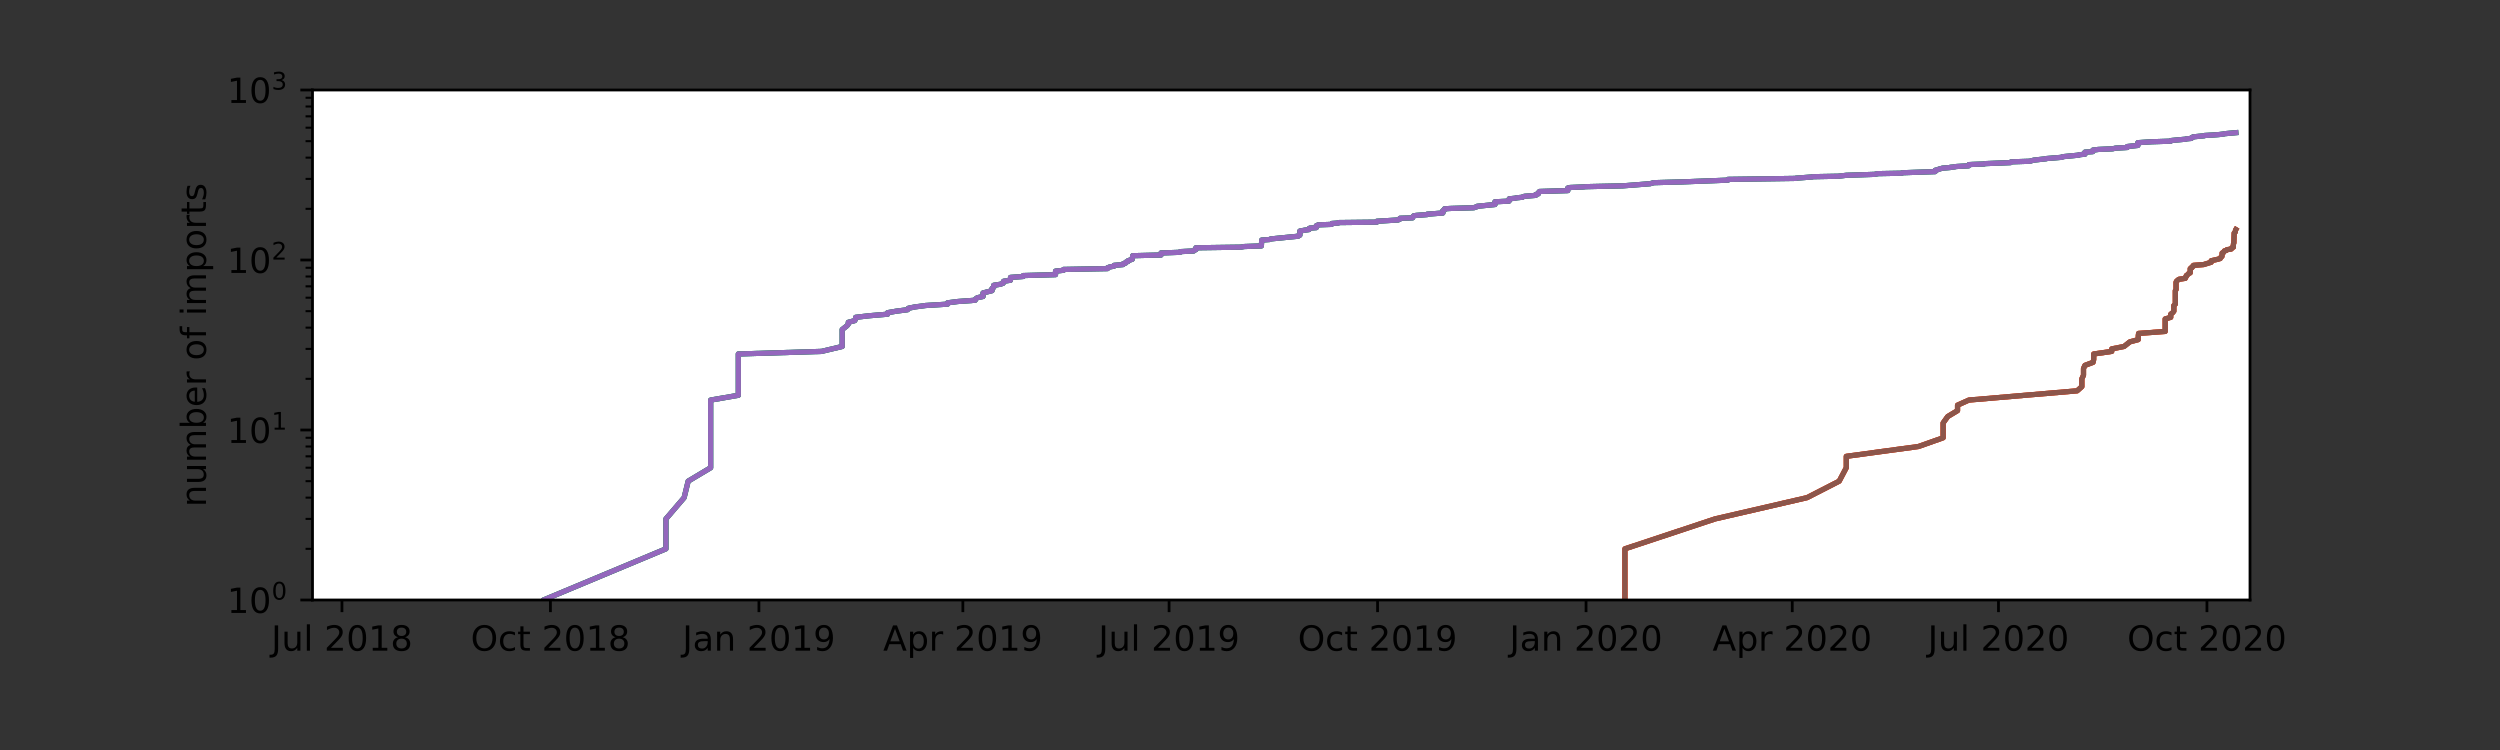 <?xml version="1.0" encoding="utf-8" standalone="no"?>
<!DOCTYPE svg PUBLIC "-//W3C//DTD SVG 1.1//EN"
  "http://www.w3.org/Graphics/SVG/1.1/DTD/svg11.dtd">
<!-- Created with matplotlib (https://matplotlib.org/) -->
<svg height="216pt" version="1.1" viewBox="0 0 720 216" width="720pt" xmlns="http://www.w3.org/2000/svg" xmlns:xlink="http://www.w3.org/1999/xlink">
 <rect x="0" y="0" width="720" height="216" fill="#333333" stroke="none"/>
 <defs>
  <style type="text/css">*{stroke-linecap:butt;stroke-linejoin:round;}</style>
 </defs>
 <g id="figure_1">
  <g id="patch_1">
   <path d="M 0 216 
L 720 216 
L 720 0 
L 0 0 
z
" style="fill:none;"/>
  </g>
  <g id="axes_1">
   <g id="patch_2">
    <path d="M 90 172.8 
L 648 172.8 
L 648 25.92 
L 90 25.92 
z
" style="fill:#ffffff;"/>
   </g>
   <g id="matplotlib.axis_1">
    <g id="xtick_1">
     <g id="line2d_1">
      <defs>
       <path d="M 0 0 
L 0 3.5 
" id="md8b9f843ae" style="stroke:#000000;stroke-width:0.8;"/>
      </defs>
      <g>
       <use style="stroke:#000000;stroke-width:0.8;" x="98.484" xlink:href="#md8b9f843ae" y="172.8"/>
      </g>
     </g>
     <g id="text_1">
      <!-- Jul 2018 -->
      <g transform="translate(78.137 187.398)scale(0.1 -0.1)">
       <defs>
        <path d="M 9.812 72.906 
L 19.672 72.906 
L 19.672 5.078 
Q 19.672 -8.109 14.672 -14.062 
Q 9.672 -20.016 -1.422 -20.016 
L -5.172 -20.016 
L -5.172 -11.719 
L -2.094 -11.719 
Q 4.438 -11.719 7.125 -8.047 
Q 9.812 -4.391 9.812 5.078 
z
" id="DejaVuSans-74"/>
        <path d="M 8.5 21.578 
L 8.5 54.688 
L 17.484 54.688 
L 17.484 21.922 
Q 17.484 14.156 20.5 10.266 
Q 23.531 6.391 29.594 6.391 
Q 36.859 6.391 41.078 11.031 
Q 45.312 15.672 45.312 23.688 
L 45.312 54.688 
L 54.297 54.688 
L 54.297 0 
L 45.312 0 
L 45.312 8.406 
Q 42.047 3.422 37.719 1 
Q 33.406 -1.422 27.688 -1.422 
Q 18.266 -1.422 13.375 4.438 
Q 8.5 10.297 8.5 21.578 
z
M 31.109 56 
z
" id="DejaVuSans-117"/>
        <path d="M 9.422 75.984 
L 18.406 75.984 
L 18.406 0 
L 9.422 0 
z
" id="DejaVuSans-108"/>
        <path id="DejaVuSans-32"/>
        <path d="M 19.188 8.297 
L 53.609 8.297 
L 53.609 0 
L 7.328 0 
L 7.328 8.297 
Q 12.938 14.109 22.625 23.891 
Q 32.328 33.688 34.812 36.531 
Q 39.547 41.844 41.422 45.531 
Q 43.312 49.219 43.312 52.781 
Q 43.312 58.594 39.234 62.25 
Q 35.156 65.922 28.609 65.922 
Q 23.969 65.922 18.812 64.312 
Q 13.672 62.703 7.812 59.422 
L 7.812 69.391 
Q 13.766 71.781 18.938 73 
Q 24.125 74.219 28.422 74.219 
Q 39.75 74.219 46.484 68.547 
Q 53.219 62.891 53.219 53.422 
Q 53.219 48.922 51.531 44.891 
Q 49.859 40.875 45.406 35.406 
Q 44.188 33.984 37.641 27.219 
Q 31.109 20.453 19.188 8.297 
z
" id="DejaVuSans-50"/>
        <path d="M 31.781 66.406 
Q 24.172 66.406 20.328 58.906 
Q 16.5 51.422 16.5 36.375 
Q 16.5 21.391 20.328 13.891 
Q 24.172 6.391 31.781 6.391 
Q 39.453 6.391 43.281 13.891 
Q 47.125 21.391 47.125 36.375 
Q 47.125 51.422 43.281 58.906 
Q 39.453 66.406 31.781 66.406 
z
M 31.781 74.219 
Q 44.047 74.219 50.516 64.516 
Q 56.984 54.828 56.984 36.375 
Q 56.984 17.969 50.516 8.266 
Q 44.047 -1.422 31.781 -1.422 
Q 19.531 -1.422 13.062 8.266 
Q 6.594 17.969 6.594 36.375 
Q 6.594 54.828 13.062 64.516 
Q 19.531 74.219 31.781 74.219 
z
" id="DejaVuSans-48"/>
        <path d="M 12.406 8.297 
L 28.516 8.297 
L 28.516 63.922 
L 10.984 60.406 
L 10.984 69.391 
L 28.422 72.906 
L 38.281 72.906 
L 38.281 8.297 
L 54.391 8.297 
L 54.391 0 
L 12.406 0 
z
" id="DejaVuSans-49"/>
        <path d="M 31.781 34.625 
Q 24.75 34.625 20.719 30.859 
Q 16.703 27.094 16.703 20.516 
Q 16.703 13.922 20.719 10.156 
Q 24.75 6.391 31.781 6.391 
Q 38.812 6.391 42.859 10.172 
Q 46.922 13.969 46.922 20.516 
Q 46.922 27.094 42.891 30.859 
Q 38.875 34.625 31.781 34.625 
z
M 21.922 38.812 
Q 15.578 40.375 12.031 44.719 
Q 8.5 49.078 8.5 55.328 
Q 8.5 64.062 14.719 69.141 
Q 20.953 74.219 31.781 74.219 
Q 42.672 74.219 48.875 69.141 
Q 55.078 64.062 55.078 55.328 
Q 55.078 49.078 51.531 44.719 
Q 48 40.375 41.703 38.812 
Q 48.828 37.156 52.797 32.312 
Q 56.781 27.484 56.781 20.516 
Q 56.781 9.906 50.312 4.234 
Q 43.844 -1.422 31.781 -1.422 
Q 19.734 -1.422 13.25 4.234 
Q 6.781 9.906 6.781 20.516 
Q 6.781 27.484 10.781 32.312 
Q 14.797 37.156 21.922 38.812 
z
M 18.312 54.391 
Q 18.312 48.734 21.844 45.562 
Q 25.391 42.391 31.781 42.391 
Q 38.141 42.391 41.719 45.562 
Q 45.312 48.734 45.312 54.391 
Q 45.312 60.062 41.719 63.234 
Q 38.141 66.406 31.781 66.406 
Q 25.391 66.406 21.844 63.234 
Q 18.312 60.062 18.312 54.391 
z
" id="DejaVuSans-56"/>
       </defs>
       <use xlink:href="#DejaVuSans-74"/>
       <use x="29.492" xlink:href="#DejaVuSans-117"/>
       <use x="92.871" xlink:href="#DejaVuSans-108"/>
       <use x="120.654" xlink:href="#DejaVuSans-32"/>
       <use x="152.441" xlink:href="#DejaVuSans-50"/>
       <use x="216.064" xlink:href="#DejaVuSans-48"/>
       <use x="279.688" xlink:href="#DejaVuSans-49"/>
       <use x="343.311" xlink:href="#DejaVuSans-56"/>
      </g>
     </g>
    </g>
    <g id="xtick_2">
     <g id="line2d_2">
      <g>
       <use style="stroke:#000000;stroke-width:0.8;" x="158.526" xlink:href="#md8b9f843ae" y="172.8"/>
      </g>
     </g>
     <g id="text_2">
      <!-- Oct 2018 -->
      <g transform="translate(135.567 187.398)scale(0.1 -0.1)">
       <defs>
        <path d="M 39.406 66.219 
Q 28.656 66.219 22.328 58.203 
Q 16.016 50.203 16.016 36.375 
Q 16.016 22.609 22.328 14.594 
Q 28.656 6.594 39.406 6.594 
Q 50.141 6.594 56.422 14.594 
Q 62.703 22.609 62.703 36.375 
Q 62.703 50.203 56.422 58.203 
Q 50.141 66.219 39.406 66.219 
z
M 39.406 74.219 
Q 54.734 74.219 63.906 63.938 
Q 73.094 53.656 73.094 36.375 
Q 73.094 19.141 63.906 8.859 
Q 54.734 -1.422 39.406 -1.422 
Q 24.031 -1.422 14.812 8.828 
Q 5.609 19.094 5.609 36.375 
Q 5.609 53.656 14.812 63.938 
Q 24.031 74.219 39.406 74.219 
z
" id="DejaVuSans-79"/>
        <path d="M 48.781 52.594 
L 48.781 44.188 
Q 44.969 46.297 41.141 47.344 
Q 37.312 48.391 33.406 48.391 
Q 24.656 48.391 19.812 42.844 
Q 14.984 37.312 14.984 27.297 
Q 14.984 17.281 19.812 11.734 
Q 24.656 6.203 33.406 6.203 
Q 37.312 6.203 41.141 7.25 
Q 44.969 8.297 48.781 10.406 
L 48.781 2.094 
Q 45.016 0.344 40.984 -0.531 
Q 36.969 -1.422 32.422 -1.422 
Q 20.062 -1.422 12.781 6.344 
Q 5.516 14.109 5.516 27.297 
Q 5.516 40.672 12.859 48.328 
Q 20.219 56 33.016 56 
Q 37.156 56 41.109 55.141 
Q 45.062 54.297 48.781 52.594 
z
" id="DejaVuSans-99"/>
        <path d="M 18.312 70.219 
L 18.312 54.688 
L 36.812 54.688 
L 36.812 47.703 
L 18.312 47.703 
L 18.312 18.016 
Q 18.312 11.328 20.141 9.422 
Q 21.969 7.516 27.594 7.516 
L 36.812 7.516 
L 36.812 0 
L 27.594 0 
Q 17.188 0 13.234 3.875 
Q 9.281 7.766 9.281 18.016 
L 9.281 47.703 
L 2.688 47.703 
L 2.688 54.688 
L 9.281 54.688 
L 9.281 70.219 
z
" id="DejaVuSans-116"/>
       </defs>
       <use xlink:href="#DejaVuSans-79"/>
       <use x="78.711" xlink:href="#DejaVuSans-99"/>
       <use x="133.691" xlink:href="#DejaVuSans-116"/>
       <use x="172.9" xlink:href="#DejaVuSans-32"/>
       <use x="204.688" xlink:href="#DejaVuSans-50"/>
       <use x="268.311" xlink:href="#DejaVuSans-48"/>
       <use x="331.934" xlink:href="#DejaVuSans-49"/>
       <use x="395.557" xlink:href="#DejaVuSans-56"/>
      </g>
     </g>
    </g>
    <g id="xtick_3">
     <g id="line2d_3">
      <g>
       <use style="stroke:#000000;stroke-width:0.8;" x="218.568" xlink:href="#md8b9f843ae" y="172.8"/>
      </g>
     </g>
     <g id="text_3">
      <!-- Jan 2019 -->
      <g transform="translate(196.547 187.398)scale(0.1 -0.1)">
       <defs>
        <path d="M 34.281 27.484 
Q 23.391 27.484 19.188 25 
Q 14.984 22.516 14.984 16.5 
Q 14.984 11.719 18.141 8.906 
Q 21.297 6.109 26.703 6.109 
Q 34.188 6.109 38.703 11.406 
Q 43.219 16.703 43.219 25.484 
L 43.219 27.484 
z
M 52.203 31.203 
L 52.203 0 
L 43.219 0 
L 43.219 8.297 
Q 40.141 3.328 35.547 0.953 
Q 30.953 -1.422 24.312 -1.422 
Q 15.922 -1.422 10.953 3.297 
Q 6 8.016 6 15.922 
Q 6 25.141 12.172 29.828 
Q 18.359 34.516 30.609 34.516 
L 43.219 34.516 
L 43.219 35.406 
Q 43.219 41.609 39.141 45 
Q 35.062 48.391 27.688 48.391 
Q 23 48.391 18.547 47.266 
Q 14.109 46.141 10.016 43.891 
L 10.016 52.203 
Q 14.938 54.109 19.578 55.047 
Q 24.219 56 28.609 56 
Q 40.484 56 46.344 49.844 
Q 52.203 43.703 52.203 31.203 
z
" id="DejaVuSans-97"/>
        <path d="M 54.891 33.016 
L 54.891 0 
L 45.906 0 
L 45.906 32.719 
Q 45.906 40.484 42.875 44.328 
Q 39.844 48.188 33.797 48.188 
Q 26.516 48.188 22.312 43.547 
Q 18.109 38.922 18.109 30.906 
L 18.109 0 
L 9.078 0 
L 9.078 54.688 
L 18.109 54.688 
L 18.109 46.188 
Q 21.344 51.125 25.703 53.562 
Q 30.078 56 35.797 56 
Q 45.219 56 50.047 50.172 
Q 54.891 44.344 54.891 33.016 
z
" id="DejaVuSans-110"/>
        <path d="M 10.984 1.516 
L 10.984 10.5 
Q 14.703 8.734 18.5 7.812 
Q 22.312 6.891 25.984 6.891 
Q 35.75 6.891 40.891 13.453 
Q 46.047 20.016 46.781 33.406 
Q 43.953 29.203 39.594 26.953 
Q 35.25 24.703 29.984 24.703 
Q 19.047 24.703 12.672 31.312 
Q 6.297 37.938 6.297 49.422 
Q 6.297 60.641 12.938 67.422 
Q 19.578 74.219 30.609 74.219 
Q 43.266 74.219 49.922 64.516 
Q 56.594 54.828 56.594 36.375 
Q 56.594 19.141 48.406 8.859 
Q 40.234 -1.422 26.422 -1.422 
Q 22.703 -1.422 18.891 -0.688 
Q 15.094 0.047 10.984 1.516 
z
M 30.609 32.422 
Q 37.25 32.422 41.125 36.953 
Q 45.016 41.5 45.016 49.422 
Q 45.016 57.281 41.125 61.844 
Q 37.25 66.406 30.609 66.406 
Q 23.969 66.406 20.094 61.844 
Q 16.219 57.281 16.219 49.422 
Q 16.219 41.5 20.094 36.953 
Q 23.969 32.422 30.609 32.422 
z
" id="DejaVuSans-57"/>
       </defs>
       <use xlink:href="#DejaVuSans-74"/>
       <use x="29.492" xlink:href="#DejaVuSans-97"/>
       <use x="90.771" xlink:href="#DejaVuSans-110"/>
       <use x="154.15" xlink:href="#DejaVuSans-32"/>
       <use x="185.938" xlink:href="#DejaVuSans-50"/>
       <use x="249.561" xlink:href="#DejaVuSans-48"/>
       <use x="313.184" xlink:href="#DejaVuSans-49"/>
       <use x="376.807" xlink:href="#DejaVuSans-57"/>
      </g>
     </g>
    </g>
    <g id="xtick_4">
     <g id="line2d_4">
      <g>
       <use style="stroke:#000000;stroke-width:0.8;" x="277.305" xlink:href="#md8b9f843ae" y="172.8"/>
      </g>
     </g>
     <g id="text_4">
      <!-- Apr 2019 -->
      <g transform="translate(254.341 187.398)scale(0.1 -0.1)">
       <defs>
        <path d="M 34.188 63.188 
L 20.797 26.906 
L 47.609 26.906 
z
M 28.609 72.906 
L 39.797 72.906 
L 67.578 0 
L 57.328 0 
L 50.688 18.703 
L 17.828 18.703 
L 11.188 0 
L 0.781 0 
z
" id="DejaVuSans-65"/>
        <path d="M 18.109 8.203 
L 18.109 -20.797 
L 9.078 -20.797 
L 9.078 54.688 
L 18.109 54.688 
L 18.109 46.391 
Q 20.953 51.266 25.266 53.625 
Q 29.594 56 35.594 56 
Q 45.562 56 51.781 48.094 
Q 58.016 40.188 58.016 27.297 
Q 58.016 14.406 51.781 6.484 
Q 45.562 -1.422 35.594 -1.422 
Q 29.594 -1.422 25.266 0.953 
Q 20.953 3.328 18.109 8.203 
z
M 48.688 27.297 
Q 48.688 37.203 44.609 42.844 
Q 40.531 48.484 33.406 48.484 
Q 26.266 48.484 22.188 42.844 
Q 18.109 37.203 18.109 27.297 
Q 18.109 17.391 22.188 11.75 
Q 26.266 6.109 33.406 6.109 
Q 40.531 6.109 44.609 11.75 
Q 48.688 17.391 48.688 27.297 
z
" id="DejaVuSans-112"/>
        <path d="M 41.109 46.297 
Q 39.594 47.172 37.812 47.578 
Q 36.031 48 33.891 48 
Q 26.266 48 22.188 43.047 
Q 18.109 38.094 18.109 28.812 
L 18.109 0 
L 9.078 0 
L 9.078 54.688 
L 18.109 54.688 
L 18.109 46.188 
Q 20.953 51.172 25.484 53.578 
Q 30.031 56 36.531 56 
Q 37.453 56 38.578 55.875 
Q 39.703 55.766 41.062 55.516 
z
" id="DejaVuSans-114"/>
       </defs>
       <use xlink:href="#DejaVuSans-65"/>
       <use x="68.408" xlink:href="#DejaVuSans-112"/>
       <use x="131.885" xlink:href="#DejaVuSans-114"/>
       <use x="172.998" xlink:href="#DejaVuSans-32"/>
       <use x="204.785" xlink:href="#DejaVuSans-50"/>
       <use x="268.408" xlink:href="#DejaVuSans-48"/>
       <use x="332.031" xlink:href="#DejaVuSans-49"/>
       <use x="395.654" xlink:href="#DejaVuSans-57"/>
      </g>
     </g>
    </g>
    <g id="xtick_5">
     <g id="line2d_5">
      <g>
       <use style="stroke:#000000;stroke-width:0.8;" x="336.695" xlink:href="#md8b9f843ae" y="172.8"/>
      </g>
     </g>
     <g id="text_5">
      <!-- Jul 2019 -->
      <g transform="translate(316.348 187.398)scale(0.1 -0.1)">
       <use xlink:href="#DejaVuSans-74"/>
       <use x="29.492" xlink:href="#DejaVuSans-117"/>
       <use x="92.871" xlink:href="#DejaVuSans-108"/>
       <use x="120.654" xlink:href="#DejaVuSans-32"/>
       <use x="152.441" xlink:href="#DejaVuSans-50"/>
       <use x="216.064" xlink:href="#DejaVuSans-48"/>
       <use x="279.688" xlink:href="#DejaVuSans-49"/>
       <use x="343.311" xlink:href="#DejaVuSans-57"/>
      </g>
     </g>
    </g>
    <g id="xtick_6">
     <g id="line2d_6">
      <g>
       <use style="stroke:#000000;stroke-width:0.8;" x="396.737" xlink:href="#md8b9f843ae" y="172.8"/>
      </g>
     </g>
     <g id="text_6">
      <!-- Oct 2019 -->
      <g transform="translate(373.777 187.398)scale(0.1 -0.1)">
       <use xlink:href="#DejaVuSans-79"/>
       <use x="78.711" xlink:href="#DejaVuSans-99"/>
       <use x="133.691" xlink:href="#DejaVuSans-116"/>
       <use x="172.9" xlink:href="#DejaVuSans-32"/>
       <use x="204.688" xlink:href="#DejaVuSans-50"/>
       <use x="268.311" xlink:href="#DejaVuSans-48"/>
       <use x="331.934" xlink:href="#DejaVuSans-49"/>
       <use x="395.557" xlink:href="#DejaVuSans-57"/>
      </g>
     </g>
    </g>
    <g id="xtick_7">
     <g id="line2d_7">
      <g>
       <use style="stroke:#000000;stroke-width:0.8;" x="456.779" xlink:href="#md8b9f843ae" y="172.8"/>
      </g>
     </g>
     <g id="text_7">
      <!-- Jan 2020 -->
      <g transform="translate(434.757 187.398)scale(0.1 -0.1)">
       <use xlink:href="#DejaVuSans-74"/>
       <use x="29.492" xlink:href="#DejaVuSans-97"/>
       <use x="90.771" xlink:href="#DejaVuSans-110"/>
       <use x="154.15" xlink:href="#DejaVuSans-32"/>
       <use x="185.938" xlink:href="#DejaVuSans-50"/>
       <use x="249.561" xlink:href="#DejaVuSans-48"/>
       <use x="313.184" xlink:href="#DejaVuSans-50"/>
       <use x="376.807" xlink:href="#DejaVuSans-48"/>
      </g>
     </g>
    </g>
    <g id="xtick_8">
     <g id="line2d_8">
      <g>
       <use style="stroke:#000000;stroke-width:0.8;" x="516.168" xlink:href="#md8b9f843ae" y="172.8"/>
      </g>
     </g>
     <g id="text_8">
      <!-- Apr 2020 -->
      <g transform="translate(493.204 187.398)scale(0.1 -0.1)">
       <use xlink:href="#DejaVuSans-65"/>
       <use x="68.408" xlink:href="#DejaVuSans-112"/>
       <use x="131.885" xlink:href="#DejaVuSans-114"/>
       <use x="172.998" xlink:href="#DejaVuSans-32"/>
       <use x="204.785" xlink:href="#DejaVuSans-50"/>
       <use x="268.408" xlink:href="#DejaVuSans-48"/>
       <use x="332.031" xlink:href="#DejaVuSans-50"/>
       <use x="395.654" xlink:href="#DejaVuSans-48"/>
      </g>
     </g>
    </g>
    <g id="xtick_9">
     <g id="line2d_9">
      <g>
       <use style="stroke:#000000;stroke-width:0.8;" x="575.558" xlink:href="#md8b9f843ae" y="172.8"/>
      </g>
     </g>
     <g id="text_9">
      <!-- Jul 2020 -->
      <g transform="translate(555.211 187.398)scale(0.1 -0.1)">
       <use xlink:href="#DejaVuSans-74"/>
       <use x="29.492" xlink:href="#DejaVuSans-117"/>
       <use x="92.871" xlink:href="#DejaVuSans-108"/>
       <use x="120.654" xlink:href="#DejaVuSans-32"/>
       <use x="152.441" xlink:href="#DejaVuSans-50"/>
       <use x="216.064" xlink:href="#DejaVuSans-48"/>
       <use x="279.688" xlink:href="#DejaVuSans-50"/>
       <use x="343.311" xlink:href="#DejaVuSans-48"/>
      </g>
     </g>
    </g>
    <g id="xtick_10">
     <g id="line2d_10">
      <g>
       <use style="stroke:#000000;stroke-width:0.8;" x="635.6" xlink:href="#md8b9f843ae" y="172.8"/>
      </g>
     </g>
     <g id="text_10">
      <!-- Oct 2020 -->
      <g transform="translate(612.641 187.398)scale(0.1 -0.1)">
       <use xlink:href="#DejaVuSans-79"/>
       <use x="78.711" xlink:href="#DejaVuSans-99"/>
       <use x="133.691" xlink:href="#DejaVuSans-116"/>
       <use x="172.9" xlink:href="#DejaVuSans-32"/>
       <use x="204.688" xlink:href="#DejaVuSans-50"/>
       <use x="268.311" xlink:href="#DejaVuSans-48"/>
       <use x="331.934" xlink:href="#DejaVuSans-50"/>
       <use x="395.557" xlink:href="#DejaVuSans-48"/>
      </g>
     </g>
    </g>
   </g>
   <g id="matplotlib.axis_2">
    <g id="ytick_1">
     <g id="line2d_11">
      <defs>
       <path d="M 0 0 
L -3.5 0 
" id="m17d77ba80c" style="stroke:#000000;stroke-width:0.8;"/>
      </defs>
      <g>
       <use style="stroke:#000000;stroke-width:0.8;" x="90" xlink:href="#m17d77ba80c" y="172.8"/>
      </g>
     </g>
     <g id="text_11">
      <!-- $\mathdefault{10^{0}}$ -->
      <g transform="translate(65.4 176.599)scale(0.1 -0.1)">
       <use transform="translate(0 0.766)" xlink:href="#DejaVuSans-49"/>
       <use transform="translate(63.623 0.766)" xlink:href="#DejaVuSans-48"/>
       <use transform="translate(128.203 39.047)scale(0.7)" xlink:href="#DejaVuSans-48"/>
      </g>
     </g>
    </g>
    <g id="ytick_2">
     <g id="line2d_12">
      <g>
       <use style="stroke:#000000;stroke-width:0.8;" x="90" xlink:href="#m17d77ba80c" y="123.84"/>
      </g>
     </g>
     <g id="text_12">
      <!-- $\mathdefault{10^{1}}$ -->
      <g transform="translate(65.4 127.639)scale(0.1 -0.1)">
       <use transform="translate(0 0.684)" xlink:href="#DejaVuSans-49"/>
       <use transform="translate(63.623 0.684)" xlink:href="#DejaVuSans-48"/>
       <use transform="translate(128.203 38.966)scale(0.7)" xlink:href="#DejaVuSans-49"/>
      </g>
     </g>
    </g>
    <g id="ytick_3">
     <g id="line2d_13">
      <g>
       <use style="stroke:#000000;stroke-width:0.8;" x="90" xlink:href="#m17d77ba80c" y="74.88"/>
      </g>
     </g>
     <g id="text_13">
      <!-- $\mathdefault{10^{2}}$ -->
      <g transform="translate(65.4 78.679)scale(0.1 -0.1)">
       <use transform="translate(0 0.766)" xlink:href="#DejaVuSans-49"/>
       <use transform="translate(63.623 0.766)" xlink:href="#DejaVuSans-48"/>
       <use transform="translate(128.203 39.047)scale(0.7)" xlink:href="#DejaVuSans-50"/>
      </g>
     </g>
    </g>
    <g id="ytick_4">
     <g id="line2d_14">
      <g>
       <use style="stroke:#000000;stroke-width:0.8;" x="90" xlink:href="#m17d77ba80c" y="25.92"/>
      </g>
     </g>
     <g id="text_14">
      <!-- $\mathdefault{10^{3}}$ -->
      <g transform="translate(65.4 29.719)scale(0.1 -0.1)">
       <defs>
        <path d="M 40.578 39.312 
Q 47.656 37.797 51.625 33 
Q 55.609 28.219 55.609 21.188 
Q 55.609 10.406 48.188 4.484 
Q 40.766 -1.422 27.094 -1.422 
Q 22.516 -1.422 17.656 -0.516 
Q 12.797 0.391 7.625 2.203 
L 7.625 11.719 
Q 11.719 9.328 16.594 8.109 
Q 21.484 6.891 26.812 6.891 
Q 36.078 6.891 40.938 10.547 
Q 45.797 14.203 45.797 21.188 
Q 45.797 27.641 41.281 31.266 
Q 36.766 34.906 28.719 34.906 
L 20.219 34.906 
L 20.219 43.016 
L 29.109 43.016 
Q 36.375 43.016 40.234 45.922 
Q 44.094 48.828 44.094 54.297 
Q 44.094 59.906 40.109 62.906 
Q 36.141 65.922 28.719 65.922 
Q 24.656 65.922 20.016 65.031 
Q 15.375 64.156 9.812 62.312 
L 9.812 71.094 
Q 15.438 72.656 20.344 73.438 
Q 25.25 74.219 29.594 74.219 
Q 40.828 74.219 47.359 69.109 
Q 53.906 64.016 53.906 55.328 
Q 53.906 49.266 50.438 45.094 
Q 46.969 40.922 40.578 39.312 
z
" id="DejaVuSans-51"/>
       </defs>
       <use transform="translate(0 0.766)" xlink:href="#DejaVuSans-49"/>
       <use transform="translate(63.623 0.766)" xlink:href="#DejaVuSans-48"/>
       <use transform="translate(128.203 39.047)scale(0.7)" xlink:href="#DejaVuSans-51"/>
      </g>
     </g>
    </g>
    <g id="ytick_5">
     <g id="line2d_15">
      <defs>
       <path d="M 0 0 
L -2 0 
" id="m90c58a74e6" style="stroke:#000000;stroke-width:0.6;"/>
      </defs>
      <g>
       <use style="stroke:#000000;stroke-width:0.6;" x="90" xlink:href="#m90c58a74e6" y="158.062"/>
      </g>
     </g>
    </g>
    <g id="ytick_6">
     <g id="line2d_16">
      <g>
       <use style="stroke:#000000;stroke-width:0.6;" x="90" xlink:href="#m90c58a74e6" y="149.44"/>
      </g>
     </g>
    </g>
    <g id="ytick_7">
     <g id="line2d_17">
      <g>
       <use style="stroke:#000000;stroke-width:0.6;" x="90" xlink:href="#m90c58a74e6" y="143.323"/>
      </g>
     </g>
    </g>
    <g id="ytick_8">
     <g id="line2d_18">
      <g>
       <use style="stroke:#000000;stroke-width:0.6;" x="90" xlink:href="#m90c58a74e6" y="138.578"/>
      </g>
     </g>
    </g>
    <g id="ytick_9">
     <g id="line2d_19">
      <g>
       <use style="stroke:#000000;stroke-width:0.6;" x="90" xlink:href="#m90c58a74e6" y="134.702"/>
      </g>
     </g>
    </g>
    <g id="ytick_10">
     <g id="line2d_20">
      <g>
       <use style="stroke:#000000;stroke-width:0.6;" x="90" xlink:href="#m90c58a74e6" y="131.424"/>
      </g>
     </g>
    </g>
    <g id="ytick_11">
     <g id="line2d_21">
      <g>
       <use style="stroke:#000000;stroke-width:0.6;" x="90" xlink:href="#m90c58a74e6" y="128.585"/>
      </g>
     </g>
    </g>
    <g id="ytick_12">
     <g id="line2d_22">
      <g>
       <use style="stroke:#000000;stroke-width:0.6;" x="90" xlink:href="#m90c58a74e6" y="126.08"/>
      </g>
     </g>
    </g>
    <g id="ytick_13">
     <g id="line2d_23">
      <g>
       <use style="stroke:#000000;stroke-width:0.6;" x="90" xlink:href="#m90c58a74e6" y="109.102"/>
      </g>
     </g>
    </g>
    <g id="ytick_14">
     <g id="line2d_24">
      <g>
       <use style="stroke:#000000;stroke-width:0.6;" x="90" xlink:href="#m90c58a74e6" y="100.48"/>
      </g>
     </g>
    </g>
    <g id="ytick_15">
     <g id="line2d_25">
      <g>
       <use style="stroke:#000000;stroke-width:0.6;" x="90" xlink:href="#m90c58a74e6" y="94.363"/>
      </g>
     </g>
    </g>
    <g id="ytick_16">
     <g id="line2d_26">
      <g>
       <use style="stroke:#000000;stroke-width:0.6;" x="90" xlink:href="#m90c58a74e6" y="89.618"/>
      </g>
     </g>
    </g>
    <g id="ytick_17">
     <g id="line2d_27">
      <g>
       <use style="stroke:#000000;stroke-width:0.6;" x="90" xlink:href="#m90c58a74e6" y="85.742"/>
      </g>
     </g>
    </g>
    <g id="ytick_18">
     <g id="line2d_28">
      <g>
       <use style="stroke:#000000;stroke-width:0.6;" x="90" xlink:href="#m90c58a74e6" y="82.464"/>
      </g>
     </g>
    </g>
    <g id="ytick_19">
     <g id="line2d_29">
      <g>
       <use style="stroke:#000000;stroke-width:0.6;" x="90" xlink:href="#m90c58a74e6" y="79.625"/>
      </g>
     </g>
    </g>
    <g id="ytick_20">
     <g id="line2d_30">
      <g>
       <use style="stroke:#000000;stroke-width:0.6;" x="90" xlink:href="#m90c58a74e6" y="77.12"/>
      </g>
     </g>
    </g>
    <g id="ytick_21">
     <g id="line2d_31">
      <g>
       <use style="stroke:#000000;stroke-width:0.6;" x="90" xlink:href="#m90c58a74e6" y="60.142"/>
      </g>
     </g>
    </g>
    <g id="ytick_22">
     <g id="line2d_32">
      <g>
       <use style="stroke:#000000;stroke-width:0.6;" x="90" xlink:href="#m90c58a74e6" y="51.52"/>
      </g>
     </g>
    </g>
    <g id="ytick_23">
     <g id="line2d_33">
      <g>
       <use style="stroke:#000000;stroke-width:0.6;" x="90" xlink:href="#m90c58a74e6" y="45.403"/>
      </g>
     </g>
    </g>
    <g id="ytick_24">
     <g id="line2d_34">
      <g>
       <use style="stroke:#000000;stroke-width:0.6;" x="90" xlink:href="#m90c58a74e6" y="40.658"/>
      </g>
     </g>
    </g>
    <g id="ytick_25">
     <g id="line2d_35">
      <g>
       <use style="stroke:#000000;stroke-width:0.6;" x="90" xlink:href="#m90c58a74e6" y="36.782"/>
      </g>
     </g>
    </g>
    <g id="ytick_26">
     <g id="line2d_36">
      <g>
       <use style="stroke:#000000;stroke-width:0.6;" x="90" xlink:href="#m90c58a74e6" y="33.504"/>
      </g>
     </g>
    </g>
    <g id="ytick_27">
     <g id="line2d_37">
      <g>
       <use style="stroke:#000000;stroke-width:0.6;" x="90" xlink:href="#m90c58a74e6" y="30.665"/>
      </g>
     </g>
    </g>
    <g id="ytick_28">
     <g id="line2d_38">
      <g>
       <use style="stroke:#000000;stroke-width:0.6;" x="90" xlink:href="#m90c58a74e6" y="28.16"/>
      </g>
     </g>
    </g>
    <g id="text_15">
     <!-- number of imports -->
     <g transform="translate(59.32 145.985)rotate(-90)scale(0.1 -0.1)">
      <defs>
       <path d="M 52 44.188 
Q 55.375 50.25 60.062 53.125 
Q 64.75 56 71.094 56 
Q 79.641 56 84.281 50.016 
Q 88.922 44.047 88.922 33.016 
L 88.922 0 
L 79.891 0 
L 79.891 32.719 
Q 79.891 40.578 77.094 44.375 
Q 74.312 48.188 68.609 48.188 
Q 61.625 48.188 57.562 43.547 
Q 53.516 38.922 53.516 30.906 
L 53.516 0 
L 44.484 0 
L 44.484 32.719 
Q 44.484 40.625 41.703 44.406 
Q 38.922 48.188 33.109 48.188 
Q 26.219 48.188 22.156 43.531 
Q 18.109 38.875 18.109 30.906 
L 18.109 0 
L 9.078 0 
L 9.078 54.688 
L 18.109 54.688 
L 18.109 46.188 
Q 21.188 51.219 25.484 53.609 
Q 29.781 56 35.688 56 
Q 41.656 56 45.828 52.969 
Q 50 49.953 52 44.188 
z
" id="DejaVuSans-109"/>
       <path d="M 48.688 27.297 
Q 48.688 37.203 44.609 42.844 
Q 40.531 48.484 33.406 48.484 
Q 26.266 48.484 22.188 42.844 
Q 18.109 37.203 18.109 27.297 
Q 18.109 17.391 22.188 11.75 
Q 26.266 6.109 33.406 6.109 
Q 40.531 6.109 44.609 11.75 
Q 48.688 17.391 48.688 27.297 
z
M 18.109 46.391 
Q 20.953 51.266 25.266 53.625 
Q 29.594 56 35.594 56 
Q 45.562 56 51.781 48.094 
Q 58.016 40.188 58.016 27.297 
Q 58.016 14.406 51.781 6.484 
Q 45.562 -1.422 35.594 -1.422 
Q 29.594 -1.422 25.266 0.953 
Q 20.953 3.328 18.109 8.203 
L 18.109 0 
L 9.078 0 
L 9.078 75.984 
L 18.109 75.984 
z
" id="DejaVuSans-98"/>
       <path d="M 56.203 29.594 
L 56.203 25.203 
L 14.891 25.203 
Q 15.484 15.922 20.484 11.062 
Q 25.484 6.203 34.422 6.203 
Q 39.594 6.203 44.453 7.469 
Q 49.312 8.734 54.109 11.281 
L 54.109 2.781 
Q 49.266 0.734 44.188 -0.344 
Q 39.109 -1.422 33.891 -1.422 
Q 20.797 -1.422 13.156 6.188 
Q 5.516 13.812 5.516 26.812 
Q 5.516 40.234 12.766 48.109 
Q 20.016 56 32.328 56 
Q 43.359 56 49.781 48.891 
Q 56.203 41.797 56.203 29.594 
z
M 47.219 32.234 
Q 47.125 39.594 43.094 43.984 
Q 39.062 48.391 32.422 48.391 
Q 24.906 48.391 20.391 44.141 
Q 15.875 39.891 15.188 32.172 
z
" id="DejaVuSans-101"/>
       <path d="M 30.609 48.391 
Q 23.391 48.391 19.188 42.75 
Q 14.984 37.109 14.984 27.297 
Q 14.984 17.484 19.156 11.844 
Q 23.344 6.203 30.609 6.203 
Q 37.797 6.203 41.984 11.859 
Q 46.188 17.531 46.188 27.297 
Q 46.188 37.016 41.984 42.703 
Q 37.797 48.391 30.609 48.391 
z
M 30.609 56 
Q 42.328 56 49.016 48.375 
Q 55.719 40.766 55.719 27.297 
Q 55.719 13.875 49.016 6.219 
Q 42.328 -1.422 30.609 -1.422 
Q 18.844 -1.422 12.172 6.219 
Q 5.516 13.875 5.516 27.297 
Q 5.516 40.766 12.172 48.375 
Q 18.844 56 30.609 56 
z
" id="DejaVuSans-111"/>
       <path d="M 37.109 75.984 
L 37.109 68.5 
L 28.516 68.5 
Q 23.688 68.5 21.797 66.547 
Q 19.922 64.594 19.922 59.516 
L 19.922 54.688 
L 34.719 54.688 
L 34.719 47.703 
L 19.922 47.703 
L 19.922 0 
L 10.891 0 
L 10.891 47.703 
L 2.297 47.703 
L 2.297 54.688 
L 10.891 54.688 
L 10.891 58.5 
Q 10.891 67.625 15.141 71.797 
Q 19.391 75.984 28.609 75.984 
z
" id="DejaVuSans-102"/>
       <path d="M 9.422 54.688 
L 18.406 54.688 
L 18.406 0 
L 9.422 0 
z
M 9.422 75.984 
L 18.406 75.984 
L 18.406 64.594 
L 9.422 64.594 
z
" id="DejaVuSans-105"/>
       <path d="M 44.281 53.078 
L 44.281 44.578 
Q 40.484 46.531 36.375 47.5 
Q 32.281 48.484 27.875 48.484 
Q 21.188 48.484 17.844 46.438 
Q 14.5 44.391 14.5 40.281 
Q 14.5 37.156 16.891 35.375 
Q 19.281 33.594 26.516 31.984 
L 29.594 31.297 
Q 39.156 29.25 43.188 25.516 
Q 47.219 21.781 47.219 15.094 
Q 47.219 7.469 41.188 3.016 
Q 35.156 -1.422 24.609 -1.422 
Q 20.219 -1.422 15.453 -0.562 
Q 10.688 0.297 5.422 2 
L 5.422 11.281 
Q 10.406 8.688 15.234 7.391 
Q 20.062 6.109 24.812 6.109 
Q 31.156 6.109 34.562 8.281 
Q 37.984 10.453 37.984 14.406 
Q 37.984 18.062 35.516 20.016 
Q 33.062 21.969 24.703 23.781 
L 21.578 24.516 
Q 13.234 26.266 9.516 29.906 
Q 5.812 33.547 5.812 39.891 
Q 5.812 47.609 11.281 51.797 
Q 16.75 56 26.812 56 
Q 31.781 56 36.172 55.266 
Q 40.578 54.547 44.281 53.078 
z
" id="DejaVuSans-115"/>
      </defs>
      <use xlink:href="#DejaVuSans-110"/>
      <use x="63.379" xlink:href="#DejaVuSans-117"/>
      <use x="126.758" xlink:href="#DejaVuSans-109"/>
      <use x="224.17" xlink:href="#DejaVuSans-98"/>
      <use x="287.646" xlink:href="#DejaVuSans-101"/>
      <use x="349.17" xlink:href="#DejaVuSans-114"/>
      <use x="390.283" xlink:href="#DejaVuSans-32"/>
      <use x="422.07" xlink:href="#DejaVuSans-111"/>
      <use x="483.252" xlink:href="#DejaVuSans-102"/>
      <use x="518.457" xlink:href="#DejaVuSans-32"/>
      <use x="550.244" xlink:href="#DejaVuSans-105"/>
      <use x="578.027" xlink:href="#DejaVuSans-109"/>
      <use x="675.439" xlink:href="#DejaVuSans-112"/>
      <use x="738.916" xlink:href="#DejaVuSans-111"/>
      <use x="800.098" xlink:href="#DejaVuSans-114"/>
      <use x="841.211" xlink:href="#DejaVuSans-116"/>
      <use x="880.42" xlink:href="#DejaVuSans-115"/>
     </g>
    </g>
   </g>
   <g id="line2d_39">
    <path clip-path="url(#p370450e46d)" d="M 156.167 217 
L 156.515 172.8 
L 191.788 158.062 
L 191.788 149.44 
L 197.027 143.323 
L 198.191 138.578 
L 204.67 134.702 
L 204.67 115.219 
L 212.635 113.846 
L 212.635 101.947 
L 236.614 101.201 
L 242.551 99.783 
L 242.551 94.901 
L 243.916 93.838 
L 244.314 93.326 
L 244.314 92.825 
L 246.161 92.337 
L 246.425 91.859 
L 246.425 91.391 
L 250.351 90.934 
L 255.639 90.486 
L 255.639 90.048 
L 258.128 89.618 
L 261.384 89.197 
L 261.601 88.784 
L 263.58 88.379 
L 266.608 87.982 
L 272.906 87.592 
L 272.906 87.209 
L 275.878 86.832 
L 280.861 86.463 
L 280.981 86.099 
L 281.477 85.742 
L 283.103 85.39 
L 283.11 84.369 
L 285.7 83.715 
L 285.713 83.08 
L 286.179 82.77 
L 286.179 82.162 
L 288.097 81.865 
L 288.904 81.572 
L 288.904 81.282 
L 289.041 80.997 
L 291.01 80.715 
L 291.018 79.892 
L 294.686 79.625 
L 294.686 79.361 
L 303.991 79.1 
L 303.991 78.087 
L 306.299 77.841 
L 306.299 77.598 
L 318.964 77.358 
L 318.964 77.12 
L 319.605 76.885 
L 320.853 76.653 
L 320.853 76.423 
L 323.445 76.196 
L 323.445 75.971 
L 324.2 75.748 
L 324.2 75.528 
L 324.854 75.31 
L 324.854 75.094 
L 326.084 74.668 
L 326.217 73.641 
L 334.372 73.441 
L 334.372 72.853 
L 339.891 72.661 
L 339.891 72.47 
L 343.772 72.281 
L 343.772 72.094 
L 344.42 71.908 
L 344.42 71.361 
L 357.342 71.181 
L 358.308 71.003 
L 363.274 70.827 
L 363.373 69.138 
L 365.665 68.977 
L 365.937 68.816 
L 372.272 68.186 
L 373.873 68.032 
L 373.873 67.878 
L 374.359 67.726 
L 374.359 66.544 
L 375.912 66.259 
L 376.998 66.117 
L 376.998 65.838 
L 377.205 65.699 
L 379.082 65.561 
L 379.082 65.02 
L 379.61 64.886 
L 379.61 64.754 
L 383.509 64.622 
L 383.577 64.361 
L 385.435 64.232 
L 385.435 64.104 
L 396.531 63.976 
L 396.531 63.723 
L 402.677 63.349 
L 402.677 63.225 
L 403.203 63.103 
L 403.203 62.86 
L 406.814 62.739 
L 406.814 62.5 
L 407.154 62.264 
L 407.154 62.147 
L 407.909 62.03 
L 411.031 61.799 
L 411.031 61.685 
L 415.537 61.344 
L 415.537 60.68 
L 416.034 60.463 
L 416.034 60.142 
L 417.64 60.036 
L 424.52 59.825 
L 424.712 59.721 
L 425.429 59.513 
L 425.429 59.41 
L 430.547 58.903 
L 430.547 58.115 
L 434.591 57.923 
L 434.653 57.637 
L 434.653 57.262 
L 436.402 57.078 
L 436.655 56.986 
L 438.487 56.803 
L 438.487 56.713 
L 439.046 56.532 
L 442.299 56.265 
L 442.299 56.001 
L 443.034 55.826 
L 443.034 55.654 
L 443.209 55.482 
L 443.209 55.312 
L 443.388 55.143 
L 451.52 54.893 
L 451.52 54.158 
L 452.186 53.998 
L 455.974 53.839 
L 456.661 53.76 
L 467.333 53.525 
L 470.399 53.293 
L 475.217 52.911 
L 476.3 52.611 
L 484.442 52.388 
L 497.66 51.878 
L 497.66 51.662 
L 517.254 51.379 
L 517.254 51.309 
L 521.962 50.961 
L 521.962 50.892 
L 529.399 50.754 
L 531.731 50.483 
L 539.845 50.214 
L 540.586 50.082 
L 540.586 50.015 
L 547.734 49.884 
L 547.853 49.753 
L 557.314 49.429 
L 557.314 49.047 
L 558.345 48.796 
L 558.345 48.734 
L 559.458 48.425 
L 561.682 48.242 
L 561.682 48.182 
L 562.971 48.061 
L 562.971 48.001 
L 563.664 47.941 
L 566.945 47.762 
L 567.053 47.408 
L 568.092 47.35 
L 571.42 47.234 
L 571.42 47.176 
L 571.868 47.118 
L 579.043 46.832 
L 579.043 46.719 
L 579.25 46.606 
L 584.699 46.438 
L 584.699 46.382 
L 585.816 46.106 
L 589.281 45.725 
L 589.281 45.671 
L 593.863 45.297 
L 593.932 45.139 
L 598.746 44.672 
L 598.746 44.569 
L 600.465 44.416 
L 600.465 43.816 
L 602.713 43.669 
L 602.753 43.28 
L 602.754 43.232 
L 604.286 43.041 
L 608.453 42.852 
L 609.271 42.664 
L 612.646 42.478 
L 612.646 42.202 
L 615.703 41.884 
L 615.703 41.088 
L 619.662 40.829 
L 625.171 40.658 
L 625.171 40.489 
L 626.84 40.321 
L 629.591 40.071 
L 629.664 39.989 
L 631.091 39.865 
L 631.148 39.662 
L 631.577 39.54 
L 631.597 39.419 
L 634.819 39.101 
L 634.911 39.022 
L 637.015 38.904 
L 639.106 38.748 
L 640.465 38.593 
L 640.465 38.555 
L 640.619 38.516 
L 643.919 38.211 
L 643.919 38.211 
" style="fill:none;stroke:#1f77b4;stroke-linecap:square;stroke-width:1.5;"/>
   </g>
   <g id="line2d_40">
    <path clip-path="url(#p370450e46d)" d="M 467.975 172.8 
L 467.975 158.062 
L 493.954 149.44 
L 520.429 143.323 
L 529.687 138.578 
L 531.731 134.702 
L 531.731 131.424 
L 552.552 128.585 
L 559.619 126.08 
L 559.619 121.813 
L 560.938 119.963 
L 563.771 118.261 
L 563.771 116.686 
L 567.034 115.219 
L 598.217 112.557 
L 599.574 111.342 
L 599.576 109.102 
L 600.049 108.064 
L 600.049 106.13 
L 600.465 105.225 
L 602.801 104.357 
L 602.99 103.523 
L 602.99 101.947 
L 608.186 101.201 
L 608.186 100.48 
L 611.73 99.783 
L 613.396 98.454 
L 615.797 97.819 
L 615.832 96.603 
L 615.916 96.021 
L 623.569 95.454 
L 623.569 91.859 
L 625.171 91.391 
L 625.171 90.486 
L 625.74 90.048 
L 626.069 89.618 
L 626.069 87.982 
L 626.49 87.592 
L 626.49 83.715 
L 626.704 83.395 
L 626.704 81.282 
L 626.83 80.997 
L 627.499 80.437 
L 629.358 80.163 
L 629.358 79.892 
L 629.664 79.625 
L 629.664 79.361 
L 630.054 79.1 
L 630.224 78.842 
L 630.768 78.587 
L 630.788 77.358 
L 631.246 77.12 
L 631.266 76.885 
L 631.706 76.653 
L 631.706 76.423 
L 634.636 76.196 
L 636.823 75.528 
L 636.823 75.094 
L 638.713 74.668 
L 639.422 74.459 
L 639.457 74.251 
L 639.92 73.843 
L 639.985 72.853 
L 640.426 72.661 
L 640.593 72.281 
L 641.229 72.094 
L 641.345 71.908 
L 642.573 71.724 
L 642.766 71.542 
L 642.766 71.361 
L 643.219 71.181 
L 643.219 70.306 
L 643.351 69.966 
L 643.443 67.127 
L 643.757 66.833 
L 643.829 66.259 
L 643.916 66.117 
L 643.916 66.117 
" style="fill:none;stroke:#ff7f0e;stroke-linecap:square;stroke-width:1.5;"/>
   </g>
   <g id="line2d_41">
    <path clip-path="url(#p370450e46d)" d="M 156.167 217 
L 156.515 172.8 
L 191.788 158.062 
L 191.788 149.44 
L 197.027 143.323 
L 198.191 138.578 
L 204.67 134.702 
L 204.67 115.219 
L 212.635 113.846 
L 212.635 101.947 
L 236.614 101.201 
L 242.551 99.783 
L 242.551 94.901 
L 243.916 93.838 
L 244.314 93.326 
L 244.314 92.825 
L 246.161 92.337 
L 246.425 91.859 
L 246.425 91.391 
L 250.351 90.934 
L 255.639 90.486 
L 255.639 90.048 
L 258.128 89.618 
L 261.384 89.197 
L 261.601 88.784 
L 263.58 88.379 
L 266.608 87.982 
L 272.906 87.592 
L 272.906 87.209 
L 275.878 86.832 
L 280.861 86.463 
L 280.981 86.099 
L 281.477 85.742 
L 283.103 85.39 
L 283.11 84.369 
L 285.7 83.715 
L 285.713 83.08 
L 286.179 82.77 
L 286.179 82.162 
L 288.097 81.865 
L 288.904 81.572 
L 288.904 81.282 
L 289.041 80.997 
L 291.01 80.715 
L 291.018 79.892 
L 294.686 79.625 
L 294.686 79.361 
L 303.991 79.1 
L 303.991 78.087 
L 306.299 77.841 
L 306.299 77.598 
L 318.964 77.358 
L 318.964 77.12 
L 319.605 76.885 
L 320.853 76.653 
L 320.853 76.423 
L 323.445 76.196 
L 323.445 75.971 
L 324.2 75.748 
L 324.2 75.528 
L 324.854 75.31 
L 324.854 75.094 
L 326.084 74.668 
L 326.217 73.641 
L 334.372 73.441 
L 334.372 72.853 
L 339.891 72.661 
L 339.891 72.47 
L 343.772 72.281 
L 343.772 72.094 
L 344.42 71.908 
L 344.42 71.361 
L 357.342 71.181 
L 358.308 71.003 
L 363.274 70.827 
L 363.373 69.138 
L 365.665 68.977 
L 365.937 68.816 
L 372.272 68.186 
L 373.873 68.032 
L 373.873 67.878 
L 374.359 67.726 
L 374.359 66.544 
L 375.912 66.259 
L 376.998 66.117 
L 376.998 65.838 
L 377.205 65.699 
L 379.082 65.561 
L 379.082 65.02 
L 379.61 64.886 
L 379.61 64.754 
L 383.509 64.622 
L 383.577 64.361 
L 385.435 64.232 
L 385.435 64.104 
L 396.531 63.976 
L 396.531 63.723 
L 402.677 63.349 
L 402.677 63.225 
L 403.203 63.103 
L 403.203 62.86 
L 406.814 62.739 
L 406.814 62.5 
L 407.154 62.264 
L 407.154 62.147 
L 407.909 62.03 
L 411.031 61.799 
L 411.031 61.685 
L 415.537 61.344 
L 415.537 60.68 
L 416.034 60.463 
L 416.034 60.142 
L 417.64 60.036 
L 424.52 59.825 
L 424.712 59.721 
L 425.429 59.513 
L 425.429 59.41 
L 430.547 58.903 
L 430.547 58.115 
L 434.591 57.923 
L 434.653 57.637 
L 434.653 57.262 
L 436.402 57.078 
L 436.655 56.986 
L 438.487 56.803 
L 438.487 56.713 
L 439.046 56.532 
L 442.299 56.265 
L 442.299 56.001 
L 443.034 55.826 
L 443.034 55.654 
L 443.209 55.482 
L 443.209 55.312 
L 443.388 55.143 
L 451.52 54.893 
L 451.52 54.158 
L 452.186 53.998 
L 455.974 53.839 
L 456.661 53.76 
L 467.333 53.525 
L 470.399 53.293 
L 475.217 52.911 
L 476.3 52.611 
L 484.442 52.388 
L 497.66 51.878 
L 497.66 51.662 
L 517.254 51.379 
L 517.254 51.309 
L 521.962 50.961 
L 521.962 50.892 
L 529.399 50.754 
L 531.731 50.483 
L 539.845 50.214 
L 540.586 50.082 
L 540.586 50.015 
L 547.734 49.884 
L 547.853 49.753 
L 557.314 49.429 
L 557.314 49.047 
L 558.345 48.796 
L 558.345 48.734 
L 559.458 48.425 
L 561.682 48.242 
L 561.682 48.182 
L 562.971 48.061 
L 562.971 48.001 
L 563.664 47.941 
L 566.945 47.762 
L 567.053 47.408 
L 568.092 47.35 
L 571.42 47.234 
L 571.42 47.176 
L 571.868 47.118 
L 579.043 46.832 
L 579.043 46.719 
L 579.25 46.606 
L 584.699 46.438 
L 584.699 46.382 
L 585.816 46.106 
L 589.281 45.725 
L 589.281 45.671 
L 593.863 45.297 
L 593.932 45.139 
L 598.746 44.672 
L 598.746 44.569 
L 600.465 44.416 
L 600.465 43.816 
L 602.713 43.669 
L 602.753 43.28 
L 602.754 43.232 
L 604.286 43.041 
L 608.453 42.852 
L 609.271 42.664 
L 612.646 42.478 
L 612.646 42.202 
L 615.703 41.884 
L 615.703 41.088 
L 619.662 40.829 
L 625.171 40.658 
L 625.171 40.489 
L 626.84 40.321 
L 629.591 40.071 
L 629.664 39.989 
L 631.091 39.865 
L 631.148 39.662 
L 631.577 39.54 
L 631.597 39.419 
L 634.819 39.101 
L 634.911 39.022 
L 637.015 38.904 
L 639.106 38.748 
L 640.465 38.593 
L 640.465 38.555 
L 640.619 38.516 
L 643.919 38.211 
L 643.919 38.211 
" style="fill:none;stroke:#2ca02c;stroke-linecap:square;stroke-width:1.5;"/>
   </g>
   <g id="line2d_42">
    <path clip-path="url(#p370450e46d)" d="M 467.975 172.8 
L 467.975 158.062 
L 493.954 149.44 
L 520.429 143.323 
L 529.687 138.578 
L 531.731 134.702 
L 531.731 131.424 
L 552.552 128.585 
L 559.619 126.08 
L 559.619 121.813 
L 560.938 119.963 
L 563.771 118.261 
L 563.771 116.686 
L 567.034 115.219 
L 598.217 112.557 
L 599.574 111.342 
L 599.576 109.102 
L 600.049 108.064 
L 600.049 106.13 
L 600.465 105.225 
L 602.801 104.357 
L 602.99 103.523 
L 602.99 101.947 
L 608.186 101.201 
L 608.186 100.48 
L 611.73 99.783 
L 613.396 98.454 
L 615.797 97.819 
L 615.832 96.603 
L 615.916 96.021 
L 623.569 95.454 
L 623.569 91.859 
L 625.171 91.391 
L 625.171 90.486 
L 625.74 90.048 
L 626.069 89.618 
L 626.069 87.982 
L 626.49 87.592 
L 626.49 83.715 
L 626.704 83.395 
L 626.704 81.282 
L 626.83 80.997 
L 627.499 80.437 
L 629.358 80.163 
L 629.358 79.892 
L 629.664 79.625 
L 629.664 79.361 
L 630.054 79.1 
L 630.224 78.842 
L 630.768 78.587 
L 630.788 77.358 
L 631.246 77.12 
L 631.266 76.885 
L 631.706 76.653 
L 631.706 76.423 
L 634.636 76.196 
L 636.823 75.528 
L 636.823 75.094 
L 638.713 74.668 
L 639.422 74.459 
L 639.457 74.251 
L 639.92 73.843 
L 639.985 72.853 
L 640.426 72.661 
L 640.593 72.281 
L 641.229 72.094 
L 641.345 71.908 
L 642.573 71.724 
L 642.766 71.542 
L 642.766 71.361 
L 643.219 71.181 
L 643.219 70.306 
L 643.351 69.966 
L 643.443 67.127 
L 643.757 66.833 
L 643.829 66.259 
L 643.916 66.117 
L 643.916 66.117 
" style="fill:none;stroke:#d62728;stroke-linecap:square;stroke-width:1.5;"/>
   </g>
   <g id="line2d_43">
    <path clip-path="url(#p370450e46d)" d="M 156.167 217 
L 156.515 172.8 
L 191.788 158.062 
L 191.788 149.44 
L 197.027 143.323 
L 198.191 138.578 
L 204.67 134.702 
L 204.67 115.219 
L 212.635 113.846 
L 212.635 101.947 
L 236.614 101.201 
L 242.551 99.783 
L 242.551 94.901 
L 243.916 93.838 
L 244.314 93.326 
L 244.314 92.825 
L 246.161 92.337 
L 246.425 91.859 
L 246.425 91.391 
L 250.351 90.934 
L 255.639 90.486 
L 255.639 90.048 
L 258.128 89.618 
L 261.384 89.197 
L 261.601 88.784 
L 263.58 88.379 
L 266.608 87.982 
L 272.906 87.592 
L 272.906 87.209 
L 275.878 86.832 
L 280.861 86.463 
L 280.981 86.099 
L 281.477 85.742 
L 283.103 85.39 
L 283.11 84.369 
L 285.7 83.715 
L 285.713 83.08 
L 286.179 82.77 
L 286.179 82.162 
L 288.097 81.865 
L 288.904 81.572 
L 288.904 81.282 
L 289.041 80.997 
L 291.01 80.715 
L 291.018 79.892 
L 294.686 79.625 
L 294.686 79.361 
L 303.991 79.1 
L 303.991 78.087 
L 306.299 77.841 
L 306.299 77.598 
L 318.964 77.358 
L 318.964 77.12 
L 319.605 76.885 
L 320.853 76.653 
L 320.853 76.423 
L 323.445 76.196 
L 323.445 75.971 
L 324.2 75.748 
L 324.2 75.528 
L 324.854 75.31 
L 324.854 75.094 
L 326.084 74.668 
L 326.217 73.641 
L 334.372 73.441 
L 334.372 72.853 
L 339.891 72.661 
L 339.891 72.47 
L 343.772 72.281 
L 343.772 72.094 
L 344.42 71.908 
L 344.42 71.361 
L 357.342 71.181 
L 358.308 71.003 
L 363.274 70.827 
L 363.373 69.138 
L 365.665 68.977 
L 365.937 68.816 
L 372.272 68.186 
L 373.873 68.032 
L 373.873 67.878 
L 374.359 67.726 
L 374.359 66.544 
L 375.912 66.259 
L 376.998 66.117 
L 376.998 65.838 
L 377.205 65.699 
L 379.082 65.561 
L 379.082 65.02 
L 379.61 64.886 
L 379.61 64.754 
L 383.509 64.622 
L 383.577 64.361 
L 385.435 64.232 
L 385.435 64.104 
L 396.531 63.976 
L 396.531 63.723 
L 402.677 63.349 
L 402.677 63.225 
L 403.203 63.103 
L 403.203 62.86 
L 406.814 62.739 
L 406.814 62.5 
L 407.154 62.264 
L 407.154 62.147 
L 407.909 62.03 
L 411.031 61.799 
L 411.031 61.685 
L 415.537 61.344 
L 415.537 60.68 
L 416.034 60.463 
L 416.034 60.142 
L 417.64 60.036 
L 424.52 59.825 
L 424.712 59.721 
L 425.429 59.513 
L 425.429 59.41 
L 430.547 58.903 
L 430.547 58.115 
L 434.591 57.923 
L 434.653 57.637 
L 434.653 57.262 
L 436.402 57.078 
L 436.655 56.986 
L 438.487 56.803 
L 438.487 56.713 
L 439.046 56.532 
L 442.299 56.265 
L 442.299 56.001 
L 443.034 55.826 
L 443.034 55.654 
L 443.209 55.482 
L 443.209 55.312 
L 443.388 55.143 
L 451.52 54.893 
L 451.52 54.158 
L 452.186 53.998 
L 455.974 53.839 
L 456.661 53.76 
L 467.333 53.525 
L 470.399 53.293 
L 475.217 52.911 
L 476.3 52.611 
L 484.442 52.388 
L 497.66 51.878 
L 497.66 51.662 
L 517.254 51.379 
L 517.254 51.309 
L 521.962 50.961 
L 521.962 50.892 
L 529.399 50.754 
L 531.731 50.483 
L 539.845 50.214 
L 540.586 50.082 
L 540.586 50.015 
L 547.734 49.884 
L 547.853 49.753 
L 557.314 49.429 
L 557.314 49.047 
L 558.345 48.796 
L 558.345 48.734 
L 559.458 48.425 
L 561.682 48.242 
L 561.682 48.182 
L 562.971 48.061 
L 562.971 48.001 
L 563.664 47.941 
L 566.945 47.762 
L 567.053 47.408 
L 568.092 47.35 
L 571.42 47.234 
L 571.42 47.176 
L 571.868 47.118 
L 579.043 46.832 
L 579.043 46.719 
L 579.25 46.606 
L 584.699 46.438 
L 584.699 46.382 
L 585.816 46.106 
L 589.281 45.725 
L 589.281 45.671 
L 593.863 45.297 
L 593.932 45.139 
L 598.746 44.672 
L 598.746 44.569 
L 600.465 44.416 
L 600.465 43.816 
L 602.713 43.669 
L 602.753 43.28 
L 602.754 43.232 
L 604.286 43.041 
L 608.453 42.852 
L 609.271 42.664 
L 612.646 42.478 
L 612.646 42.202 
L 615.703 41.884 
L 615.703 41.088 
L 619.662 40.829 
L 625.171 40.658 
L 625.171 40.489 
L 626.84 40.321 
L 629.591 40.071 
L 629.664 39.989 
L 631.091 39.865 
L 631.148 39.662 
L 631.577 39.54 
L 631.597 39.419 
L 634.819 39.101 
L 634.911 39.022 
L 637.015 38.904 
L 639.106 38.748 
L 640.465 38.593 
L 640.465 38.555 
L 640.619 38.516 
L 643.919 38.211 
L 643.919 38.211 
" style="fill:none;stroke:#9467bd;stroke-linecap:square;stroke-width:1.5;"/>
   </g>
   <g id="line2d_44">
    <path clip-path="url(#p370450e46d)" d="M 467.975 172.8 
L 467.975 158.062 
L 493.954 149.44 
L 520.429 143.323 
L 529.687 138.578 
L 531.731 134.702 
L 531.731 131.424 
L 552.552 128.585 
L 559.619 126.08 
L 559.619 121.813 
L 560.938 119.963 
L 563.771 118.261 
L 563.771 116.686 
L 567.034 115.219 
L 598.217 112.557 
L 599.574 111.342 
L 599.576 109.102 
L 600.049 108.064 
L 600.049 106.13 
L 600.465 105.225 
L 602.801 104.357 
L 602.99 103.523 
L 602.99 101.947 
L 608.186 101.201 
L 608.186 100.48 
L 611.73 99.783 
L 613.396 98.454 
L 615.797 97.819 
L 615.832 96.603 
L 615.916 96.021 
L 623.569 95.454 
L 623.569 91.859 
L 625.171 91.391 
L 625.171 90.486 
L 625.74 90.048 
L 626.069 89.618 
L 626.069 87.982 
L 626.49 87.592 
L 626.49 83.715 
L 626.704 83.395 
L 626.704 81.282 
L 626.83 80.997 
L 627.499 80.437 
L 629.358 80.163 
L 629.358 79.892 
L 629.664 79.625 
L 629.664 79.361 
L 630.054 79.1 
L 630.224 78.842 
L 630.768 78.587 
L 630.788 77.358 
L 631.246 77.12 
L 631.266 76.885 
L 631.706 76.653 
L 631.706 76.423 
L 634.636 76.196 
L 636.823 75.528 
L 636.823 75.094 
L 638.713 74.668 
L 639.422 74.459 
L 639.457 74.251 
L 639.92 73.843 
L 639.985 72.853 
L 640.426 72.661 
L 640.593 72.281 
L 641.229 72.094 
L 641.345 71.908 
L 642.573 71.724 
L 642.766 71.542 
L 642.766 71.361 
L 643.219 71.181 
L 643.219 70.306 
L 643.351 69.966 
L 643.443 67.127 
L 643.757 66.833 
L 643.829 66.259 
L 643.916 66.117 
L 643.916 66.117 
" style="fill:none;stroke:#8c564b;stroke-linecap:square;stroke-width:1.5;"/>
   </g>
   <g id="patch_3">
    <path d="M 90 172.8 
L 90 25.92 
" style="fill:none;stroke:#000000;stroke-linecap:square;stroke-linejoin:miter;stroke-width:0.8;"/>
   </g>
   <g id="patch_4">
    <path d="M 648 172.8 
L 648 25.92 
" style="fill:none;stroke:#000000;stroke-linecap:square;stroke-linejoin:miter;stroke-width:0.8;"/>
   </g>
   <g id="patch_5">
    <path d="M 90 172.8 
L 648 172.8 
" style="fill:none;stroke:#000000;stroke-linecap:square;stroke-linejoin:miter;stroke-width:0.8;"/>
   </g>
   <g id="patch_6">
    <path d="M 90 25.92 
L 648 25.92 
" style="fill:none;stroke:#000000;stroke-linecap:square;stroke-linejoin:miter;stroke-width:0.8;"/>
   </g>
  </g>
 </g>
 <defs>
  <clipPath id="p370450e46d">
   <rect height="146.88" width="558" x="90" y="25.92"/>
  </clipPath>
 </defs>
</svg>
